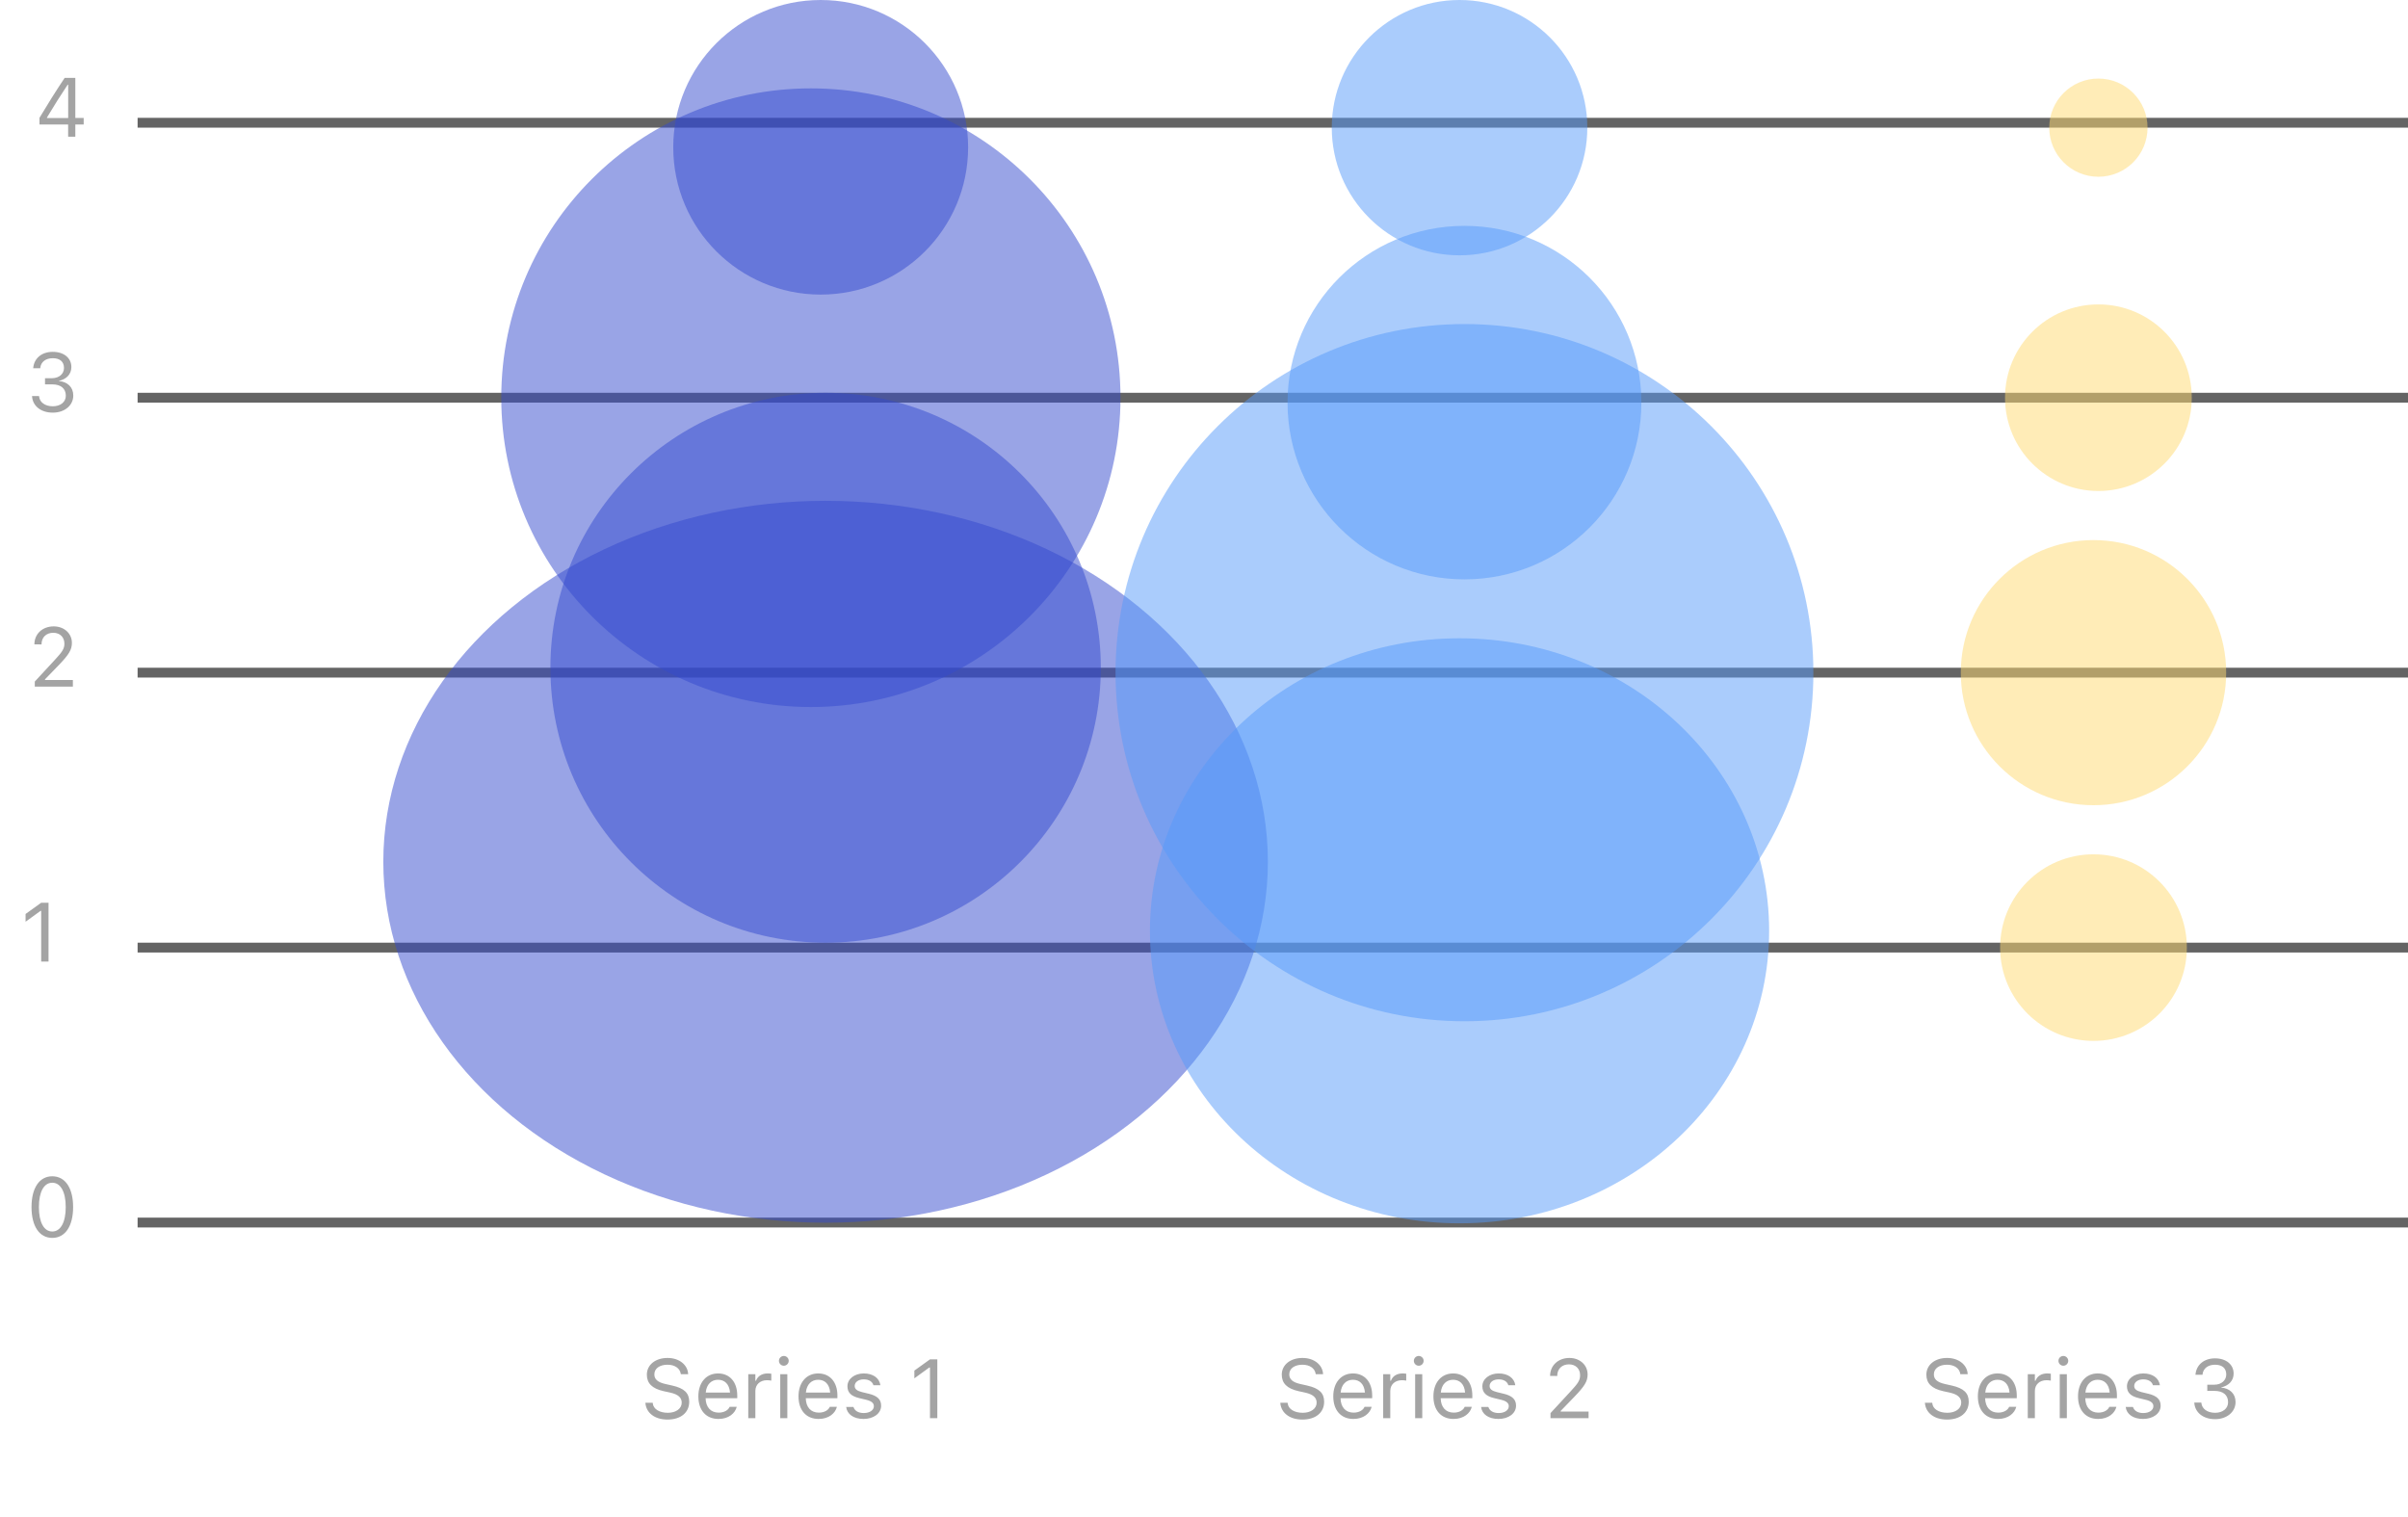 <svg width="346" height="218" viewBox="0 0 346 218" fill="none" xmlns="http://www.w3.org/2000/svg">
<rect x="19.771" y="174.964" width="326.229" height="1.411" fill="#646464"/>
<rect x="19.771" y="135.456" width="326.229" height="1.411" fill="#646464"/>
<rect x="19.771" y="95.948" width="326.229" height="1.411" fill="#646464"/>
<rect x="19.771" y="56.44" width="326.229" height="1.411" fill="#646464"/>
<rect x="19.771" y="16.932" width="326.229" height="1.411" fill="#646464"/>
<ellipse opacity="0.5" cx="118.628" cy="123.828" rx="63.551" ry="51.866" fill="#344BCE"/>
<ellipse opacity="0.5" cx="118.629" cy="95.948" rx="39.543" ry="39.508" fill="#344BCE"/>
<ellipse opacity="0.5" cx="116.513" cy="57.146" rx="44.486" ry="44.447" fill="#344BCE"/>
<ellipse opacity="0.5" cx="117.922" cy="21.165" rx="21.184" ry="21.165" fill="#344BCE"/>
<ellipse opacity="0.501" cx="209.718" cy="133.748" rx="44.486" ry="42.033" fill="#579BF9"/>
<ellipse opacity="0.501" cx="210.425" cy="96.654" rx="50.135" ry="50.091" fill="#579BF9"/>
<ellipse opacity="0.501" cx="210.424" cy="57.851" rx="25.42" ry="25.398" fill="#579BF9"/>
<ellipse opacity="0.501" cx="209.718" cy="18.343" rx="18.359" ry="18.343" fill="#579BF9"/>
<ellipse opacity="0.501" cx="300.808" cy="96.654" rx="19.065" ry="19.049" fill="#FFDA70"/>
<ellipse opacity="0.501" cx="301.514" cy="57.146" rx="13.416" ry="13.405" fill="#FFDA70"/>
<ellipse opacity="0.501" cx="301.514" cy="18.343" rx="7.061" ry="7.055" fill="#FFDA70"/>
<ellipse opacity="0.501" cx="300.808" cy="136.162" rx="13.416" ry="13.405" fill="#FFDA70"/>
<path d="M95.909 203.979C97.796 203.979 99.032 202.995 99.032 201.413V201.407C99.032 200.188 98.335 199.479 96.572 199.087L95.634 198.876C94.486 198.624 94.023 198.167 94.023 197.493V197.487C94.023 196.602 94.837 196.104 95.892 196.098C96.993 196.092 97.697 196.643 97.814 197.387L97.825 197.464H98.88L98.874 197.381C98.786 196.122 97.609 195.126 95.921 195.126C94.175 195.126 92.95 196.116 92.945 197.516V197.522C92.945 198.747 93.677 199.526 95.37 199.901L96.308 200.106C97.468 200.364 97.954 200.844 97.954 201.547V201.553C97.954 202.415 97.117 203.006 95.968 203.006C94.749 203.006 93.87 202.473 93.794 201.63L93.788 201.565H92.734L92.74 201.63C92.862 203.006 94.058 203.979 95.909 203.979ZM103.24 203.891C104.728 203.891 105.63 203.047 105.847 202.192L105.859 202.145H104.839L104.816 202.198C104.646 202.579 104.118 202.983 103.263 202.983C102.138 202.983 101.417 202.221 101.388 200.915H105.935V200.516C105.935 198.63 104.892 197.352 103.175 197.352C101.458 197.352 100.345 198.688 100.345 200.639V200.645C100.345 202.626 101.435 203.891 103.24 203.891ZM103.169 198.26C104.101 198.26 104.792 198.852 104.898 200.1H101.406C101.517 198.899 102.232 198.26 103.169 198.26ZM107.517 203.78H108.536V199.866C108.536 198.94 109.228 198.325 110.2 198.325C110.423 198.325 110.616 198.348 110.827 198.383V197.393C110.728 197.376 110.511 197.352 110.318 197.352C109.462 197.352 108.87 197.739 108.63 198.401H108.536V197.464H107.517V203.78ZM112.626 196.245C113.013 196.245 113.329 195.928 113.329 195.542C113.329 195.155 113.013 194.839 112.626 194.839C112.24 194.839 111.923 195.155 111.923 195.542C111.923 195.928 112.24 196.245 112.626 196.245ZM112.111 203.78H113.13V197.464H112.111V203.78ZM117.63 203.891C119.118 203.891 120.021 203.047 120.238 202.192L120.249 202.145H119.23L119.206 202.198C119.036 202.579 118.509 202.983 117.654 202.983C116.529 202.983 115.808 202.221 115.779 200.915H120.325V200.516C120.325 198.63 119.282 197.352 117.566 197.352C115.849 197.352 114.736 198.688 114.736 200.639V200.645C114.736 202.626 115.825 203.891 117.63 203.891ZM117.56 198.26C118.491 198.26 119.183 198.852 119.288 200.1H115.796C115.907 198.899 116.622 198.26 117.56 198.26ZM124.075 203.891C125.511 203.891 126.607 203.112 126.607 201.987V201.975C126.607 201.073 126.032 200.557 124.843 200.27L123.87 200.036C123.126 199.854 122.81 199.585 122.81 199.157V199.145C122.81 198.589 123.361 198.202 124.111 198.202C124.872 198.202 125.365 198.547 125.499 199.046H126.501C126.361 198.014 125.441 197.352 124.116 197.352C122.775 197.352 121.767 198.143 121.767 199.192V199.198C121.767 200.106 122.3 200.622 123.484 200.903L124.462 201.137C125.241 201.325 125.564 201.624 125.564 202.051V202.063C125.564 202.637 124.96 203.042 124.111 203.042C123.302 203.042 122.798 202.696 122.628 202.169H121.585C121.702 203.212 122.669 203.891 124.075 203.891ZM133.626 203.78H134.681V195.325H133.632L131.382 196.942V198.055L133.532 196.497H133.626V203.78Z" fill="#A4A4A4"/>
<path d="M187.139 203.979C189.026 203.979 190.262 202.995 190.262 201.413V201.407C190.262 200.188 189.565 199.479 187.801 199.087L186.864 198.876C185.715 198.624 185.252 198.167 185.252 197.493V197.487C185.252 196.602 186.067 196.104 187.122 196.098C188.223 196.092 188.926 196.643 189.043 197.387L189.055 197.464H190.11L190.104 197.381C190.016 196.122 188.838 195.126 187.151 195.126C185.405 195.126 184.18 196.116 184.174 197.516V197.522C184.174 198.747 184.907 199.526 186.6 199.901L187.538 200.106C188.698 200.364 189.184 200.844 189.184 201.547V201.553C189.184 202.415 188.346 203.006 187.198 203.006C185.979 203.006 185.1 202.473 185.024 201.63L185.018 201.565H183.963L183.969 201.63C184.092 203.006 185.288 203.979 187.139 203.979ZM194.469 203.891C195.957 203.891 196.86 203.047 197.077 202.192L197.088 202.145H196.069L196.045 202.198C195.875 202.579 195.348 202.983 194.493 202.983C193.368 202.983 192.647 202.221 192.618 200.915H197.165V200.516C197.165 198.63 196.122 197.352 194.405 197.352C192.688 197.352 191.575 198.688 191.575 200.639V200.645C191.575 202.626 192.665 203.891 194.469 203.891ZM194.399 198.26C195.331 198.26 196.022 198.852 196.127 200.1H192.635C192.747 198.899 193.461 198.26 194.399 198.26ZM198.747 203.78H199.766V199.866C199.766 198.94 200.457 198.325 201.43 198.325C201.653 198.325 201.846 198.348 202.057 198.383V197.393C201.957 197.376 201.741 197.352 201.547 197.352C200.692 197.352 200.1 197.739 199.86 198.401H199.766V197.464H198.747V203.78ZM203.856 196.245C204.243 196.245 204.559 195.928 204.559 195.542C204.559 195.155 204.243 194.839 203.856 194.839C203.469 194.839 203.153 195.155 203.153 195.542C203.153 195.928 203.469 196.245 203.856 196.245ZM203.34 203.78H204.36V197.464H203.34V203.78ZM208.86 203.891C210.348 203.891 211.25 203.047 211.467 202.192L211.479 202.145H210.459L210.436 202.198C210.266 202.579 209.739 202.983 208.883 202.983C207.758 202.983 207.038 202.221 207.008 200.915H211.555V200.516C211.555 198.63 210.512 197.352 208.795 197.352C207.079 197.352 205.965 198.688 205.965 200.639V200.645C205.965 202.626 207.055 203.891 208.86 203.891ZM208.79 198.26C209.721 198.26 210.413 198.852 210.518 200.1H207.026C207.137 198.899 207.852 198.26 208.79 198.26ZM215.305 203.891C216.741 203.891 217.836 203.112 217.836 201.987V201.975C217.836 201.073 217.262 200.557 216.073 200.27L215.1 200.036C214.356 199.854 214.04 199.585 214.04 199.157V199.145C214.04 198.589 214.59 198.202 215.34 198.202C216.102 198.202 216.594 198.547 216.729 199.046H217.731C217.59 198.014 216.67 197.352 215.346 197.352C214.004 197.352 212.997 198.143 212.997 199.192V199.198C212.997 200.106 213.53 200.622 214.713 200.903L215.692 201.137C216.471 201.325 216.793 201.624 216.793 202.051V202.063C216.793 202.637 216.19 203.042 215.34 203.042C214.532 203.042 214.028 202.696 213.858 202.169H212.815C212.932 203.212 213.899 203.891 215.305 203.891ZM222.788 203.78H228.26V202.831H224.252V202.737L226.174 200.751C227.704 199.174 228.12 198.471 228.12 197.505V197.493C228.12 196.128 226.989 195.126 225.512 195.126C223.895 195.126 222.735 196.204 222.729 197.704L222.741 197.71L223.748 197.715L223.754 197.704C223.754 196.708 224.428 196.046 225.442 196.046C226.438 196.046 227.041 196.714 227.041 197.604V197.616C227.041 198.354 226.725 198.794 225.647 199.96L222.788 203.053V203.78Z" fill="#A4A4A4"/>
<path d="M279.76 203.979C281.646 203.979 282.883 202.995 282.883 201.413V201.407C282.883 200.188 282.186 199.479 280.422 199.087L279.484 198.876C278.336 198.624 277.873 198.167 277.873 197.493V197.487C277.873 196.602 278.688 196.104 279.742 196.098C280.844 196.092 281.547 196.643 281.664 197.387L281.676 197.464H282.73L282.725 197.381C282.637 196.122 281.459 195.126 279.771 195.126C278.025 195.126 276.801 196.116 276.795 197.516V197.522C276.795 198.747 277.527 199.526 279.221 199.901L280.158 200.106C281.318 200.364 281.805 200.844 281.805 201.547V201.553C281.805 202.415 280.967 203.006 279.818 203.006C278.6 203.006 277.721 202.473 277.645 201.63L277.639 201.565H276.584L276.59 201.63C276.713 203.006 277.908 203.979 279.76 203.979ZM287.09 203.891C288.578 203.891 289.48 203.047 289.697 202.192L289.709 202.145H288.689L288.666 202.198C288.496 202.579 287.969 202.983 287.113 202.983C285.988 202.983 285.268 202.221 285.238 200.915H289.785V200.516C289.785 198.63 288.742 197.352 287.025 197.352C285.309 197.352 284.195 198.688 284.195 200.639V200.645C284.195 202.626 285.285 203.891 287.09 203.891ZM287.02 198.26C287.951 198.26 288.643 198.852 288.748 200.1H285.256C285.367 198.899 286.082 198.26 287.02 198.26ZM291.367 203.78H292.387V199.866C292.387 198.94 293.078 198.325 294.051 198.325C294.273 198.325 294.467 198.348 294.678 198.383V197.393C294.578 197.376 294.361 197.352 294.168 197.352C293.312 197.352 292.721 197.739 292.48 198.401H292.387V197.464H291.367V203.78ZM296.477 196.245C296.863 196.245 297.18 195.928 297.18 195.542C297.18 195.155 296.863 194.839 296.477 194.839C296.09 194.839 295.773 195.155 295.773 195.542C295.773 195.928 296.09 196.245 296.477 196.245ZM295.961 203.78H296.98V197.464H295.961V203.78ZM301.48 203.891C302.969 203.891 303.871 203.047 304.088 202.192L304.1 202.145H303.08L303.057 202.198C302.887 202.579 302.359 202.983 301.504 202.983C300.379 202.983 299.658 202.221 299.629 200.915H304.176V200.516C304.176 198.63 303.133 197.352 301.416 197.352C299.699 197.352 298.586 198.688 298.586 200.639V200.645C298.586 202.626 299.676 203.891 301.48 203.891ZM301.41 198.26C302.342 198.26 303.033 198.852 303.139 200.1H299.646C299.758 198.899 300.473 198.26 301.41 198.26ZM307.926 203.891C309.361 203.891 310.457 203.112 310.457 201.987V201.975C310.457 201.073 309.883 200.557 308.693 200.27L307.721 200.036C306.977 199.854 306.66 199.585 306.66 199.157V199.145C306.66 198.589 307.211 198.202 307.961 198.202C308.723 198.202 309.215 198.547 309.35 199.046H310.352C310.211 198.014 309.291 197.352 307.967 197.352C306.625 197.352 305.617 198.143 305.617 199.192V199.198C305.617 200.106 306.15 200.622 307.334 200.903L308.312 201.137C309.092 201.325 309.414 201.624 309.414 202.051V202.063C309.414 202.637 308.811 203.042 307.961 203.042C307.152 203.042 306.648 202.696 306.479 202.169H305.436C305.553 203.212 306.52 203.891 307.926 203.891ZM318.285 203.921C319.979 203.921 321.221 202.878 321.221 201.465V201.454C321.221 200.253 320.383 199.485 319.152 199.38V199.356C320.207 199.133 320.945 198.419 320.945 197.376V197.364C320.945 196.081 319.885 195.184 318.273 195.184C316.691 195.184 315.602 196.104 315.467 197.481L315.461 197.54H316.475L316.48 197.481C316.568 196.626 317.277 196.098 318.273 196.098C319.305 196.098 319.885 196.608 319.885 197.493V197.505C319.885 198.348 319.182 198.969 318.174 198.969H317.16V199.86H318.221C319.404 199.86 320.148 200.44 320.148 201.477V201.489C320.148 202.385 319.393 203.006 318.285 203.006C317.16 203.006 316.393 202.432 316.311 201.6L316.305 201.542H315.291L315.297 201.612C315.408 202.948 316.539 203.921 318.285 203.921Z" fill="#A4A4A4"/>
<path d="M7.512 177.876C9.381 177.876 10.506 176.171 10.506 173.452V173.44C10.506 170.721 9.381 169.022 7.512 169.022C5.643 169.022 4.529 170.721 4.529 173.44V173.452C4.529 176.171 5.643 177.876 7.512 177.876ZM7.512 176.956C6.299 176.956 5.59 175.608 5.59 173.452V173.44C5.59 171.284 6.299 169.948 7.512 169.948C8.725 169.948 9.445 171.284 9.445 173.44V173.452C9.445 175.608 8.725 176.956 7.512 176.956Z" fill="#A4A4A4"/>
<path d="M5.918 138.168H6.973V129.713H5.924L3.674 131.33V132.444L5.824 130.885H5.918V138.168Z" fill="#A4A4A4"/>
<path d="M4.998 98.66H10.471V97.711H6.463V97.617L8.385 95.631C9.914 94.055 10.33 93.352 10.33 92.385V92.373C10.33 91.008 9.199 90.006 7.723 90.006C6.106 90.006 4.945 91.084 4.94 92.584L4.951 92.59L5.959 92.596L5.965 92.584C5.965 91.588 6.639 90.926 7.652 90.926C8.649 90.926 9.252 91.594 9.252 92.484V92.496C9.252 93.234 8.936 93.674 7.858 94.84L4.998 97.934V98.66Z" fill="#A4A4A4"/>
<path d="M7.594 59.293C9.287 59.293 10.529 58.25 10.529 56.838V56.826C10.529 55.625 9.692 54.857 8.461 54.752V54.728C9.516 54.506 10.254 53.791 10.254 52.748V52.736C10.254 51.453 9.194 50.556 7.582 50.556C6 50.556 4.91 51.476 4.776 52.853L4.77 52.912H5.783L5.789 52.853C5.877 51.998 6.586 51.471 7.582 51.471C8.613 51.471 9.194 51.98 9.194 52.865V52.877C9.194 53.721 8.49 54.342 7.483 54.342H6.469V55.232H7.529C8.713 55.232 9.457 55.812 9.457 56.849V56.861C9.457 57.758 8.701 58.379 7.594 58.379C6.469 58.379 5.701 57.804 5.619 56.972L5.613 56.914H4.6L4.606 56.984C4.717 58.32 5.848 59.293 7.594 59.293Z" fill="#A4A4A4"/>
<path d="M9.791 19.644H10.822V17.892H12.024V16.949H10.822V11.189H9.293C8.11 12.953 6.815 15.015 5.672 16.931V17.892H9.791V19.644ZM6.75 16.955V16.884C7.67 15.332 8.777 13.585 9.727 12.167H9.797V16.955H6.75Z" fill="#A4A4A4"/>
</svg>
